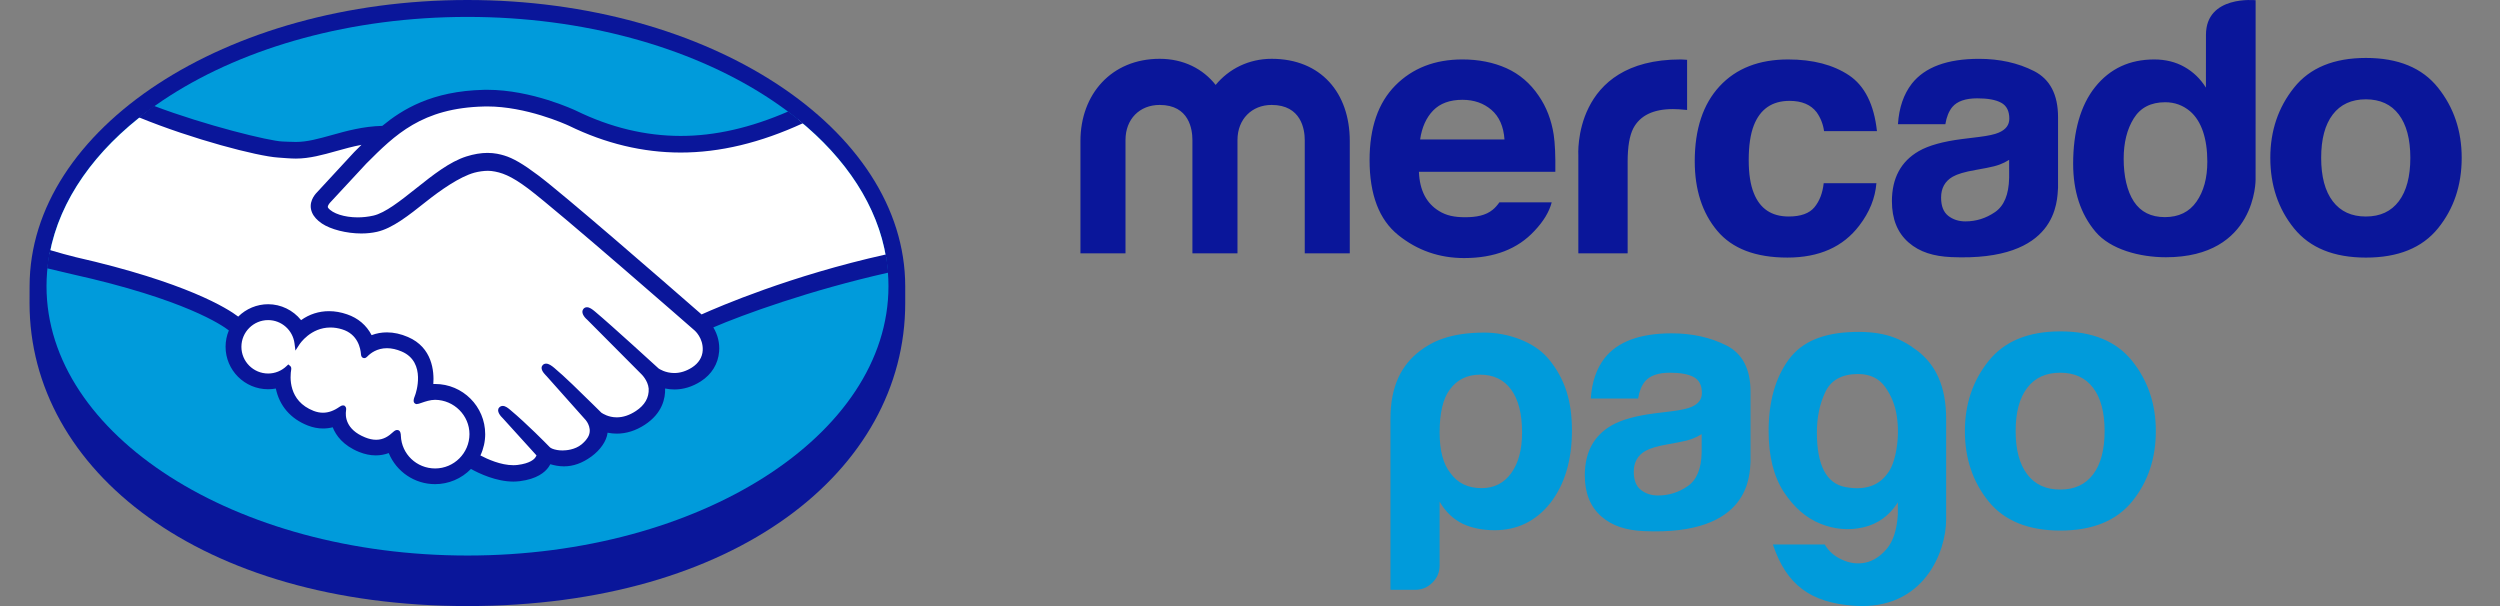 <?xml version="1.0" encoding="utf-8"?>
<!-- Generator: Adobe Illustrator 23.0.5, SVG Export Plug-In . SVG Version: 6.00 Build 0)  -->
<svg version="1.1" id="Capa_1" xmlns="http://www.w3.org/2000/svg" xmlns:xlink="http://www.w3.org/1999/xlink" x="0px" y="0px"
	 viewBox="0 0 165 40" style="enable-background:new 0 0 165 40;" xml:space="preserve">
<rect x="0" y="0" width="165" height="40" fill="#808080" stroke="none"/>
<style type="text/css">
	.st0{fill:#0A169A;}
	.st1{fill:#009BDB;}
	.st2{fill:#FFFFFF;}
</style>
<path class="st0" d="M59.745,18.9C59.745,8.488,46.808,0,30.849,0C14.89,0,1.953,8.488,1.953,18.9c0,0.269-0.003,1.012-0.003,1.106
	C1.95,31.053,13.258,40,30.845,40c17.696,0,28.9-8.944,28.9-19.991C59.745,19.623,59.745,19.401,59.745,18.9L59.745,18.9z"/>
<path class="st1" d="M58.639,18.891c0,9.817-12.439,17.774-27.785,17.774c-15.345,0-27.784-7.958-27.784-17.774
	c0-9.817,12.439-17.775,27.784-17.775C46.2,1.116,58.639,9.074,58.639,18.891L58.639,18.891z"/>
<path class="st2" d="M21.629,13.283c-0.015,0.028-0.292,0.315-0.112,0.545c0.439,0.56,1.793,0.881,3.162,0.574
	c0.815-0.183,1.861-1.014,2.873-1.818c1.097-0.872,2.186-1.745,3.28-2.092c1.158-0.369,1.901-0.211,2.391-0.062
	c0.538,0.161,1.171,0.515,2.18,1.272c1.901,1.429,9.546,8.102,10.866,9.255c1.064-0.48,5.792-2.516,12.216-3.932
	c-0.558-3.425-2.642-6.559-5.802-9.125c-4.404,1.85-9.786,2.815-15.049,0.244c-0.027-0.011-2.875-1.359-5.685-1.293
	c-4.176,0.097-5.985,1.904-7.899,3.817L21.629,13.283L21.629,13.283z"/>
<path class="st2" d="M45.96,21.684c-0.09-0.08-8.989-7.867-11.005-9.382c-1.167-0.875-1.816-1.098-2.497-1.185
	c-0.355-0.046-0.845,0.02-1.188,0.114c-0.938,0.256-2.164,1.075-3.253,1.939c-1.127,0.898-2.19,1.743-3.176,1.964
	c-1.26,0.283-2.799-0.051-3.501-0.525c-0.284-0.191-0.485-0.413-0.581-0.637c-0.259-0.601,0.219-1.082,0.298-1.163l2.456-2.656
	c0.286-0.285,0.573-0.57,0.867-0.85c-0.792,0.103-1.525,0.306-2.238,0.504c-0.89,0.251-1.745,0.488-2.611,0.488
	c-0.361,0-2.298-0.317-2.666-0.418c-2.222-0.608-4.173-1.2-7.086-2.56c-3.491,2.599-5.826,5.849-6.5,9.428
	c0.502,0.133,1.31,0.373,1.649,0.449c7.9,1.756,10.361,3.566,10.808,3.944c0.483-0.538,1.18-0.878,1.959-0.878
	c0.874,0.001,1.662,0.44,2.14,1.119c0.452-0.357,1.076-0.662,1.883-0.662c0.366,0,0.746,0.068,1.13,0.198
	c0.891,0.306,1.351,0.899,1.59,1.436c0.299-0.135,0.666-0.234,1.1-0.233c0.425,0,0.868,0.097,1.314,0.29
	c1.457,0.625,1.683,2.056,1.551,3.135c0.104-0.012,0.208-0.017,0.314-0.017c1.727,0.001,3.132,1.405,3.131,3.133
	c0,0.534-0.137,1.037-0.375,1.479c0.47,0.264,1.668,0.862,2.719,0.728c0.84-0.106,1.16-0.393,1.274-0.554
	c0.078-0.111,0.161-0.241,0.084-0.334l-2.229-2.477c0,0-0.367-0.347-0.246-0.481c0.126-0.137,0.353,0.06,0.513,0.194
	c1.135,0.947,2.52,2.377,2.52,2.377c0.023,0.015,0.115,0.197,0.627,0.288c0.441,0.079,1.221,0.033,1.762-0.411
	c0.137-0.112,0.273-0.252,0.387-0.396c-0.009,0.007-0.016,0.017-0.025,0.02c0.57-0.729-0.063-1.468-0.063-1.468L36.194,24.7
	c0,0-0.372-0.344-0.246-0.482c0.114-0.12,0.353,0.061,0.516,0.196c0.824,0.689,1.988,1.857,3.104,2.951
	c0.218,0.159,1.198,0.766,2.497-0.087c0.788-0.517,0.946-1.151,0.924-1.631c-0.055-0.634-0.549-1.086-0.549-1.086l-3.555-3.574
	c0,0-0.375-0.321-0.243-0.483c0.109-0.137,0.353,0.06,0.512,0.194c1.133,0.948,4.199,3.759,4.199,3.759
	c0.044,0.031,1.103,0.785,2.412-0.048c0.468-0.299,0.767-0.751,0.793-1.274C46.602,22.224,45.96,21.684,45.96,21.684L45.96,21.684z"
	/>
<path class="st2" d="M28.717,26.215c-0.551-0.006-1.154,0.321-1.233,0.273c-0.043-0.029,0.034-0.251,0.085-0.378
	c0.053-0.127,0.779-2.311-0.99-3.07c-1.354-0.582-2.182,0.073-2.466,0.368c-0.075,0.077-0.108,0.071-0.117-0.027
	c-0.027-0.393-0.203-1.457-1.372-1.814c-1.67-0.511-2.744,0.655-3.017,1.075c-0.122-0.952-0.927-1.691-1.912-1.692
	c-1.071-0.001-1.94,0.867-1.941,1.937c0,1.071,0.868,1.939,1.939,1.939c0.521,0.001,0.993-0.207,1.341-0.541
	c0.011,0.01,0.015,0.028,0.01,0.065c-0.081,0.479-0.232,2.222,1.593,2.931c0.732,0.284,1.354,0.073,1.87-0.289
	c0.154-0.108,0.179-0.062,0.157,0.082c-0.066,0.448,0.017,1.408,1.363,1.953c1.024,0.416,1.629-0.01,2.026-0.376
	c0.173-0.158,0.22-0.132,0.229,0.111c0.049,1.297,1.126,2.327,2.434,2.328c1.348,0.001,2.441-1.089,2.441-2.436
	C31.156,27.307,30.064,26.23,28.717,26.215L28.717,26.215z"/>
<path class="st0" d="M28.717,30.918c-1.221-0.001-2.215-0.95-2.26-2.16c-0.003-0.104-0.014-0.379-0.247-0.379
	c-0.096,0-0.179,0.057-0.275,0.144c-0.268,0.249-0.611,0.502-1.11,0.502c-0.226,0-0.472-0.053-0.732-0.159
	c-1.29-0.522-1.308-1.409-1.255-1.765c0.014-0.095,0.019-0.194-0.046-0.271l-0.08-0.071h-0.08c-0.065,0-0.133,0.027-0.224,0.091
	c-0.373,0.262-0.731,0.389-1.095,0.389c-0.2,0-0.405-0.04-0.611-0.119c-1.698-0.661-1.564-2.264-1.481-2.746
	c0.012-0.098-0.012-0.174-0.074-0.224l-0.12-0.099l-0.112,0.107c-0.331,0.319-0.764,0.494-1.219,0.494
	c-0.973-0.001-1.765-0.791-1.764-1.764c0.001-0.973,0.793-1.763,1.766-1.762c0.879,0,1.627,0.661,1.739,1.539l0.061,0.474
	l0.26-0.401c0.029-0.047,0.742-1.124,2.052-1.123c0.249,0,0.507,0.04,0.766,0.12c1.045,0.318,1.222,1.266,1.249,1.66
	c0.019,0.23,0.182,0.241,0.214,0.241c0.09,0,0.157-0.057,0.204-0.107c0.197-0.206,0.626-0.548,1.298-0.548
	c0.308,0.001,0.635,0.074,0.972,0.219c1.66,0.712,0.907,2.821,0.898,2.844c-0.143,0.35-0.149,0.504-0.015,0.593l0.066,0.031h0.048
	c0.075,0,0.168-0.032,0.321-0.085c0.226-0.078,0.567-0.196,0.886-0.195h0.001c1.25,0.014,2.266,1.031,2.266,2.266
	C30.982,29.904,29.965,30.918,28.717,30.918L28.717,30.918z M46.304,20.752c-2.741-2.392-9.076-7.9-10.793-9.188
	c-0.98-0.737-1.648-1.127-2.236-1.302c-0.263-0.079-0.628-0.17-1.098-0.171c-0.436,0-0.905,0.079-1.395,0.234
	c-1.109,0.351-2.213,1.229-3.282,2.078l-0.055,0.043c-0.995,0.791-2.024,1.61-2.802,1.784c-0.34,0.077-0.689,0.116-1.038,0.116
	c-0.872-0.001-1.656-0.253-1.949-0.627c-0.048-0.062-0.017-0.162,0.096-0.307l0.015-0.019l2.411-2.599
	c1.889-1.889,3.673-3.672,7.779-3.766c0.067-0.002,0.137-0.003,0.205-0.003c2.556,0.002,5.112,1.146,5.398,1.278
	c2.397,1.169,4.87,1.763,7.358,1.765c2.592,0.001,5.266-0.641,8.077-1.935c-0.314-0.264-0.641-0.521-0.977-0.773
	c-2.47,1.071-4.823,1.612-7.094,1.611c-2.319-0.002-4.636-0.559-6.885-1.657c-0.119-0.056-2.941-1.387-5.877-1.388
	c-0.077,0-0.155,0.001-0.231,0.002c-3.449,0.081-5.392,1.306-6.699,2.379c-1.271,0.031-2.367,0.337-3.343,0.61
	c-0.87,0.242-1.622,0.452-2.355,0.451c-0.302,0-0.846-0.028-0.895-0.03c-0.843-0.025-5.091-1.067-8.47-2.347
	c-0.345,0.244-0.677,0.496-1,0.753c3.53,1.447,7.825,2.567,9.181,2.654c0.377,0.025,0.779,0.067,1.181,0.068
	c0.897,0,1.792-0.251,2.658-0.494c0.512-0.144,1.076-0.3,1.67-0.414c-0.159,0.156-0.317,0.313-0.475,0.472l-2.45,2.65
	c-0.193,0.195-0.611,0.714-0.336,1.354c0.11,0.259,0.333,0.505,0.644,0.715c0.584,0.393,1.629,0.659,2.6,0.66
	c0.368,0,0.717-0.037,1.037-0.109c1.027-0.23,2.104-1.089,3.246-1.996c0.91-0.722,2.201-1.64,3.19-1.909
	c0.276-0.075,0.616-0.122,0.889-0.122c0.082,0.001,0.159,0.003,0.23,0.013c0.654,0.083,1.285,0.305,2.414,1.152
	c2.011,1.511,10.911,9.297,10.998,9.374c0.006,0.005,0.574,0.494,0.534,1.308c-0.021,0.453-0.273,0.857-0.711,1.136
	c-0.38,0.241-0.772,0.364-1.168,0.364c-0.595-0.001-1.004-0.28-1.031-0.299c-0.033-0.027-3.082-2.823-4.203-3.762
	c-0.179-0.148-0.353-0.281-0.528-0.281c-0.094-0.001-0.177,0.04-0.233,0.11c-0.177,0.218,0.021,0.519,0.254,0.717l3.562,3.58
	c0.005,0.004,0.444,0.415,0.492,0.965c0.028,0.593-0.256,1.09-0.845,1.477c-0.42,0.277-0.846,0.418-1.263,0.418
	c-0.547,0-0.931-0.249-1.016-0.308l-0.511-0.504c-0.934-0.919-1.898-1.869-2.604-2.458c-0.172-0.143-0.356-0.275-0.531-0.275
	c-0.087,0-0.165,0.032-0.224,0.095c-0.081,0.089-0.137,0.251,0.064,0.517c0.083,0.109,0.18,0.2,0.18,0.2l2.6,2.92
	c0.021,0.026,0.536,0.637,0.058,1.245l-0.092,0.117c-0.078,0.086-0.162,0.165-0.242,0.233c-0.443,0.364-1.036,0.403-1.27,0.403
	c-0.125,0-0.246-0.011-0.351-0.03c-0.256-0.046-0.429-0.117-0.512-0.216l-0.031-0.033c-0.142-0.147-1.452-1.484-2.536-2.389
	c-0.143-0.12-0.321-0.271-0.505-0.271c-0.091,0-0.172,0.036-0.235,0.105c-0.214,0.235,0.107,0.586,0.244,0.715l2.217,2.445
	c-0.002,0.021-0.03,0.072-0.084,0.149c-0.079,0.11-0.348,0.379-1.152,0.48c-0.097,0.013-0.196,0.018-0.294,0.018
	c-0.83,0-1.714-0.402-2.17-0.644c0.207-0.438,0.315-0.921,0.315-1.405c0.001-1.825-1.481-3.309-3.305-3.311
	c-0.039,0-0.08,0.001-0.119,0.003c0.06-0.833-0.058-2.411-1.677-3.105c-0.466-0.201-0.931-0.304-1.383-0.304
	c-0.353,0-0.694,0.06-1.013,0.183c-0.336-0.652-0.892-1.127-1.619-1.374c-0.401-0.139-0.801-0.209-1.187-0.209
	c-0.674,0-1.295,0.198-1.848,0.592c-0.53-0.66-1.332-1.05-2.175-1.05c-0.738,0-1.449,0.296-1.975,0.817
	c-0.69-0.527-3.427-2.266-10.754-3.93c-0.355-0.08-1.169-0.313-1.668-0.46c-0.083,0.397-0.146,0.798-0.188,1.202
	c0,0,1.351,0.323,1.617,0.383c7.485,1.662,9.957,3.391,10.375,3.717c-0.142,0.34-0.215,0.707-0.216,1.076
	c-0.001,1.546,1.257,2.805,2.804,2.806c0.173,0,0.345-0.015,0.514-0.046c0.233,1.138,0.978,2.001,2.115,2.443
	c0.333,0.128,0.669,0.194,0.999,0.194c0.214,0,0.428-0.026,0.639-0.08c0.21,0.534,0.683,1.199,1.74,1.628
	c0.371,0.149,0.742,0.227,1.102,0.227c0.294,0,0.582-0.052,0.856-0.153c0.507,1.234,1.713,2.051,3.056,2.051
	c0.891,0.001,1.746-0.362,2.37-1.004c0.534,0.297,1.661,0.834,2.799,0.835c0.148,0,0.286-0.011,0.424-0.027
	c1.131-0.143,1.657-0.585,1.899-0.929c0.044-0.06,0.083-0.124,0.117-0.19c0.267,0.077,0.56,0.139,0.897,0.14
	c0.618,0,1.211-0.211,1.81-0.647c0.589-0.424,1.007-1.034,1.067-1.552c0.001-0.007,0.002-0.015,0.003-0.022
	c0.198,0.041,0.402,0.062,0.605,0.062c0.636,0,1.261-0.198,1.859-0.59c1.153-0.756,1.353-1.743,1.334-2.389
	c0.201,0.042,0.408,0.064,0.613,0.064c0.597,0,1.183-0.179,1.742-0.536c0.715-0.456,1.145-1.156,1.21-1.97
	c0.045-0.553-0.092-1.111-0.384-1.591c1.932-0.832,6.347-2.443,11.545-3.614c-0.031-0.403-0.089-0.801-0.162-1.198
	C52.173,18.197,47.48,20.229,46.304,20.752L46.304,20.752z"/>
<g>
	<g>
		<path class="st0" d="M160.907,5.784c-1.043-1.307-2.626-1.96-4.752-1.96c-2.123,0-3.707,0.653-4.749,1.96
			c-1.044,1.306-1.566,2.851-1.566,4.632c0,1.814,0.522,3.363,1.566,4.654c1.043,1.286,2.627,1.931,4.749,1.931
			c2.125,0,3.709-0.645,4.752-1.931c1.044-1.29,1.565-2.84,1.565-4.654C162.472,8.634,161.951,7.09,160.907,5.784z M158.322,13.282
			c-0.506,0.672-1.23,1.008-2.177,1.008c-0.945,0-1.673-0.336-2.183-1.008c-0.511-0.671-0.765-1.627-0.765-2.866
			c0-1.237,0.254-2.19,0.765-2.858c0.51-0.668,1.238-1.002,2.183-1.002c0.947,0,1.671,0.334,2.177,1.002
			c0.505,0.668,0.76,1.622,0.76,2.858C159.082,11.654,158.828,12.61,158.322,13.282z M134.245,4.69
			c-1.058-0.536-2.269-0.807-3.631-0.807c-2.095,0-3.573,0.547-4.433,1.638c-0.541,0.699-0.845,1.589-0.916,2.674h3.129
			c0.077-0.478,0.231-0.857,0.462-1.137c0.323-0.379,0.871-0.568,1.647-0.568c0.693,0,1.217,0.095,1.576,0.291
			c0.356,0.193,0.536,0.544,0.536,1.051c0,0.418-0.232,0.724-0.7,0.922c-0.26,0.114-0.692,0.209-1.297,0.284l-1.109,0.137
			c-1.26,0.159-2.217,0.425-2.865,0.797c-1.185,0.683-1.777,1.785-1.777,3.31c0,1.175,0.366,2.083,1.104,2.724
			c0.734,0.641,1.67,0.91,2.798,0.962c7.077,0.316,6.997-3.729,7.062-4.571V7.74C135.833,6.247,135.303,5.229,134.245,4.69z
			 M132.602,11.756c-0.022,1.085-0.333,1.832-0.929,2.241c-0.597,0.41-1.249,0.615-1.956,0.615c-0.448,0-0.827-0.125-1.139-0.371
			c-0.311-0.247-0.466-0.647-0.466-1.201c0-0.621,0.254-1.08,0.764-1.376c0.304-0.174,0.799-0.323,1.491-0.442l0.739-0.137
			c0.368-0.07,0.657-0.144,0.869-0.224c0.214-0.078,0.42-0.181,0.628-0.311V11.756z M118.109,6.657c0.809,0,1.403,0.25,1.787,0.749
			c0.263,0.37,0.428,0.786,0.492,1.248h3.491c-0.192-1.761-0.808-2.991-1.848-3.687c-1.044-0.693-2.38-1.043-4.015-1.043
			c-1.923,0-3.433,0.591-4.523,1.769c-1.093,1.18-1.64,2.83-1.64,4.95c0,1.878,0.495,3.408,1.484,4.588
			c0.989,1.179,2.533,1.769,4.63,1.769c2.1,0,3.684-0.707,4.752-2.121c0.67-0.876,1.045-1.807,1.124-2.79h-3.479
			c-0.07,0.65-0.274,1.18-0.61,1.588c-0.336,0.407-0.901,0.612-1.701,0.612c-1.127,0-1.894-0.513-2.302-1.543
			c-0.223-0.549-0.336-1.277-0.336-2.182c0-0.949,0.113-1.711,0.336-2.286C116.173,7.198,116.96,6.657,118.109,6.657z
			 M110.916,3.924c-7.171,0-6.746,6.349-6.746,6.349v6.449h3.254v-6.049c0-0.991,0.126-1.725,0.373-2.203
			c0.447-0.846,1.319-1.27,2.62-1.27c0.098,0,0.227,0.005,0.386,0.013c0.158,0.008,0.338,0.022,0.545,0.046V3.948
			c-0.145-0.01-0.238-0.014-0.279-0.018C111.028,3.927,110.976,3.924,110.916,3.924z M101.56,6.33
			c-0.561-0.833-1.276-1.442-2.137-1.83c-0.861-0.384-1.829-0.577-2.905-0.577c-1.813,0-3.285,0.571-4.421,1.713
			c-1.135,1.144-1.705,2.784-1.705,4.926c0,2.286,0.63,3.935,1.888,4.949c1.257,1.013,2.71,1.521,4.354,1.521
			c1.992,0,3.543-0.601,4.65-1.804c0.597-0.633,0.971-1.259,1.129-1.876h-3.451c-0.137,0.195-0.284,0.362-0.445,0.492
			c-0.46,0.378-1.084,0.493-1.819,0.493c-0.696,0-1.24-0.105-1.732-0.416c-0.812-0.499-1.269-1.343-1.317-2.583h9.003
			c0.013-1.067-0.022-1.884-0.108-2.453C102.394,7.918,102.065,7.064,101.56,6.33z M93.728,9.206
			c0.116-0.805,0.404-1.441,0.86-1.913c0.458-0.47,1.101-0.706,1.93-0.706c0.763,0,1.401,0.221,1.918,0.666
			c0.514,0.444,0.801,1.096,0.86,1.952H93.728z M83.928,3.881c-1.511,0-2.817,0.662-3.695,1.724
			c-0.835-1.061-2.118-1.724-3.696-1.724c-3.179,0-5.228,2.337-5.228,5.427v7.413h2.974V9.236c0-1.367,0.924-2.31,2.254-2.31
			c1.959,0,2.162,1.627,2.162,2.31v7.485h2.975V9.236c0-1.367,0.946-2.31,2.253-2.31c1.961,0,2.186,1.627,2.186,2.31v7.485h2.972
			V9.307C89.086,6.123,87.173,3.881,83.928,3.881z M145.594,2.298l-0.003,3.486c-0.363-0.582-0.835-1.038-1.417-1.366
			c-0.581-0.329-1.246-0.494-1.996-0.494c-1.625,0-2.921,0.605-3.894,1.815c-0.973,1.21-1.456,2.954-1.456,5.063
			c0,1.83,0.493,3.33,1.48,4.498c0.986,1.167,2.921,1.679,4.639,1.679c5.991,0,5.922-5.138,5.922-5.138l0.002-11.825
			C148.872,0.015,145.594-0.335,145.594,2.298z M144.969,13.309c-0.475,0.681-1.173,1.021-2.086,1.021
			c-0.916,0-1.598-0.343-2.047-1.027c-0.449-0.685-0.674-1.682-0.674-2.823c0-1.059,0.219-1.945,0.662-2.66
			c0.441-0.714,1.134-1.072,2.08-1.072c0.62,0,1.164,0.197,1.634,0.59c0.763,0.65,1.145,1.818,1.145,3.328
			C145.684,11.747,145.445,12.628,144.969,13.309z"/>
	</g>
</g>
<path class="st1" d="M97.973,21.951c-2.244,0-3.443,0.586-4.247,1.2c-1.217,0.928-1.956,2.302-1.956,4.496v11.281h1.621
	c0.446,0,0.828-0.157,1.145-0.471c0.32-0.313,0.479-0.69,0.479-1.13v-4.216c0.382,0.66,0.888,1.146,1.527,1.461
	c0.604,0.28,1.304,0.422,2.099,0.422c1.495,0,2.722-0.594,3.676-1.789c0.953-1.228,1.431-2.824,1.431-4.804
	c0-1.913-0.449-3.379-1.525-4.693C101.265,22.539,99.489,21.951,97.973,21.951z M99.739,31.228c-0.476,0.66-1.13,0.989-1.956,0.989
	c-0.891,0-1.576-0.329-2.052-0.989c-0.478-0.597-0.716-1.488-0.716-2.685c0-1.284,0.222-2.228,0.666-2.826
	c0.479-0.657,1.148-0.99,2.006-0.99c0.891,0,1.575,0.333,2.052,0.99c0.479,0.661,0.717,1.601,0.717,2.826
	C100.456,29.676,100.218,30.568,99.739,31.228z M126.525,23.133c-1.104-0.836-2.232-1.275-4.172-1.224
	c-1.968,0.054-3.399,0.605-4.29,1.812c-0.889,1.207-1.335,2.785-1.335,4.727c0,1.663,0.336,3.004,1.006,4.027
	c0.672,1.018,1.478,1.717,2.416,2.092c0.935,0.377,1.881,0.455,2.834,0.237c0.953-0.221,1.712-0.766,2.274-1.647v0.797
	c-0.064,1.005-0.305,1.759-0.725,2.261c-0.425,0.5-0.894,0.807-1.409,0.916c-0.512,0.11-1.031,0.049-1.543-0.189
	c-0.518-0.233-0.9-0.571-1.15-1.009h-3.421c0.887,2.664,2.478,3.839,5.343,4.047c4.625,0.332,6.098-3.582,6.093-5.694v-6.637
	C128.446,25.455,127.732,24.049,126.525,23.133z M125.165,29.651c-0.125,0.735-0.328,1.279-0.609,1.621
	c-0.594,0.814-1.517,1.104-2.765,0.873c-1.25-0.237-1.876-1.436-1.876-3.6c0-1.005,0.186-1.898,0.563-2.684
	c0.376-0.781,1.093-1.175,2.156-1.175c0.781,0,1.376,0.283,1.781,0.847c0.407,0.565,0.666,1.208,0.774,1.931
	C125.299,28.184,125.289,28.914,125.165,29.651z M113.951,22.804C112.895,22.27,111.687,22,110.329,22
	c-2.092,0-3.565,0.545-4.424,1.633c-0.539,0.696-0.843,1.585-0.913,2.668h3.124c0.076-0.478,0.228-0.856,0.459-1.135
	c0.322-0.378,0.87-0.567,1.643-0.567c0.693,0,1.216,0.095,1.572,0.29c0.356,0.193,0.535,0.543,0.535,1.05
	c0,0.416-0.232,0.723-0.697,0.92c-0.259,0.113-0.69,0.208-1.294,0.284l-1.107,0.135c-1.257,0.159-2.212,0.426-2.857,0.796
	c-1.184,0.681-1.773,1.781-1.773,3.301c0,1.172,0.366,2.079,1.102,2.718c0.732,0.639,1.665,0.909,2.792,0.96
	c7.059,0.316,6.98-3.721,7.044-4.56v-4.646C115.534,24.356,115.007,23.343,113.951,22.804z M112.31,29.853
	c-0.02,1.083-0.331,1.827-0.925,2.236c-0.595,0.408-1.245,0.613-1.952,0.613c-0.447,0-0.825-0.124-1.136-0.369
	c-0.312-0.246-0.468-0.646-0.468-1.198c0-0.619,0.255-1.077,0.764-1.372c0.303-0.173,0.797-0.322,1.487-0.44l0.737-0.137
	c0.368-0.07,0.657-0.143,0.865-0.223c0.215-0.078,0.421-0.181,0.627-0.311V29.853z M140.726,23.827
	c-1.042-1.305-2.622-1.956-4.743-1.956c-2.116,0-3.697,0.651-4.738,1.956c-1.042,1.303-1.562,2.843-1.562,4.622
	c0,1.809,0.521,3.355,1.562,4.642c1.041,1.282,2.622,1.926,4.738,1.926c2.121,0,3.701-0.644,4.743-1.926
	c1.04-1.287,1.559-2.833,1.559-4.642C142.285,26.67,141.767,25.131,140.726,23.827z M138.146,31.306
	c-0.504,0.671-1.228,1.006-2.171,1.006c-0.943,0-1.67-0.335-2.178-1.006c-0.511-0.669-0.764-1.622-0.764-2.857
	c0-1.234,0.253-2.185,0.764-2.851c0.507-0.668,1.234-0.999,2.178-0.999c0.943,0,1.667,0.332,2.171,0.999
	c0.506,0.666,0.758,1.617,0.758,2.851C138.904,29.684,138.652,30.638,138.146,31.306z"/>
</svg>
